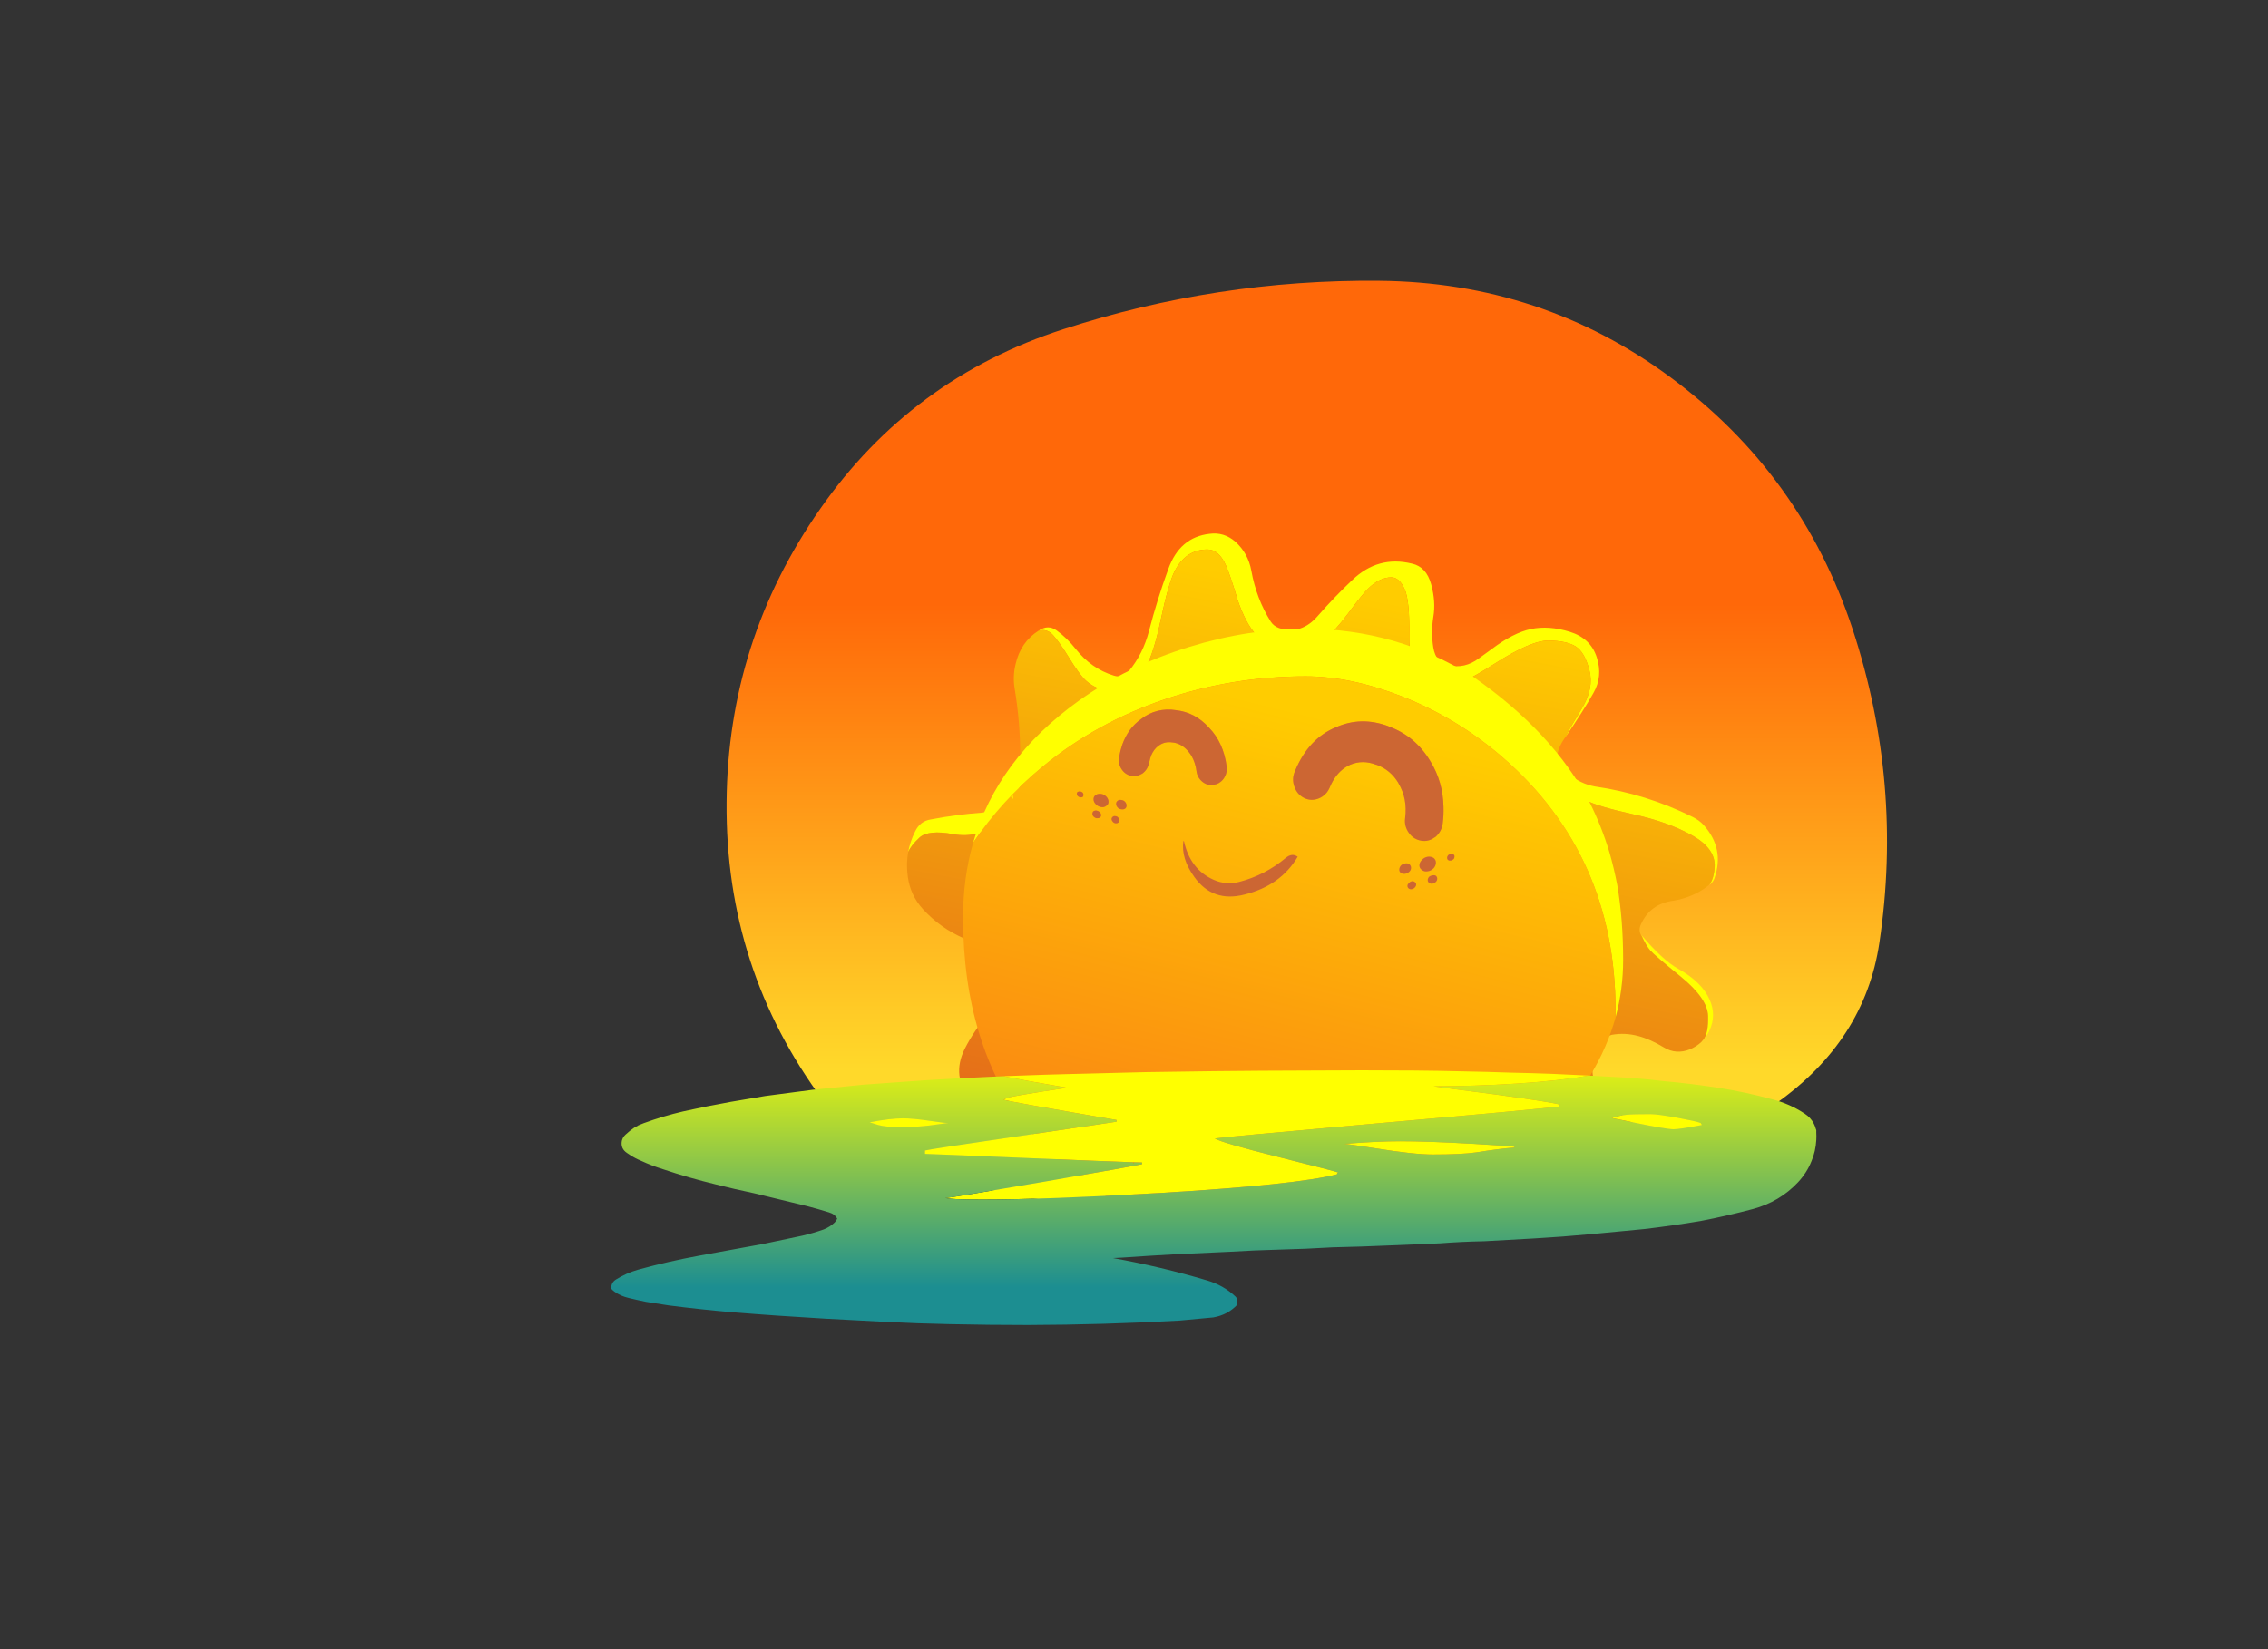 <svg height="400" preserveAspectRatio="none" viewBox="0 0 550 400" width="550" xmlns="http://www.w3.org/2000/svg" xmlns:xlink="http://www.w3.org/1999/xlink">
    <rect x="0" y="0" width="550" height="400" fill="#333333" stroke="none"/>
    <linearGradient id="Gradient_1" gradientUnits="userSpaceOnUse" spreadMethod="pad" x1="320.3" x2="320.3" y1="146.55" y2="261.35">
        <stop offset="0" stop-color="#ff6809"/>
        <stop offset=".984" stop-color="#ffd92a"/>
    </linearGradient>
    <linearGradient id="Gradient_2" gradientUnits="userSpaceOnUse" spreadMethod="pad" x1="159.412" x2="115.787" y1="20.7" y2="267.5">
        <stop offset="0" stop-color="#fc0"/>
        <stop offset="1" stop-color="#db4a22"/>
    </linearGradient>
    <linearGradient id="Gradient_3" gradientUnits="userSpaceOnUse" spreadMethod="pad" x1="99.05" x2="68.05" y1="22.725" y2="156.575">
        <stop offset="0" stop-color="#fc0"/>
        <stop offset="1" stop-color="#fa7a16"/>
    </linearGradient>
    <linearGradient id="Gradient_4" gradientUnits="userSpaceOnUse" spreadMethod="pad" x1="146.8" x2="146.8" y1="3.325" y2="19.875">
        <stop offset="0" stop-color="#f90"/>
        <stop offset="1" stop-color="#f30"/>
    </linearGradient>
    <linearGradient id="Gradient_5" gradientUnits="userSpaceOnUse" spreadMethod="pad" x1="157.7" x2="157.7" y1="51.55" y2="-8.05">
        <stop offset="0" stop-color="#1c8e91"/>
        <stop offset="1" stop-color="#ff0"/>
    </linearGradient>
    <g>
        <g id="Layer0_0_FILL">
            <path d="m449.25 152.55q-12.4-37.55-44.1-61-31.2-23.1-70.75-23.45-39.25-.35-76.55 11.75-36.85 11.95-58.9 43.5-22.45 32.05-22.75 71.2-.35 40.45 23.5 72.5 8.95 12 23.25 16.85 27.35 9.15 67.05 10.55 39.65 1.4 79.35-5.1 39.7-6.5 61.3-21.7 21.55-15.2 25.1-38.95 5.8-38.75-6.5-76.15z" fill="url(#Gradient_1)"/>
        </g>
    </g>
    <g transform="matrix(.699 0 0 .746 219.95 129.4)">
        <g>
            <g id="Copia_de_S_mbolo_2_0_Layer0_0_FILL">
                <path d="m4.35 98.85q3.047-2.596 11.75-1.1 8.752 1.546 16.05-4.15 7.35-5.646 7.35-15.9 0-2.45-.2-4.5-.3 6.1-3.5 11.35-3.15 5.4-9.65 6.2-8.95.6-17.8 2.2-3.8.5-5.55 3.95-1.722 3.244-2.4 6.7.954-2.151 3.95-4.75m250.3 31.55q.85 1.25.75 1.15-.246-.258-.45-.55 1.536 3.066 2.85 4.5 1.348 1.501 10.6 8.55 9.311 7.105 9.5 12.75.184 5.641-1.6 7.75 1.268-1.325 2.15-3.05 2.35-4.8.1-9.75-2.65-5.85-10.95-10.2-5.45-2.8-12.95-11.15m-22.7-93.7q3.181 1.863 4.8 7.75 1.627 5.897-2.65 12.5-4.284 6.596-5.75 9.35 6.545-8.995 9.8-14.45 3.313-5.412 1.15-11.6-2.107-6.198-9.35-8.3-7.249-2.096-13.45-.9-6.15 1.197-13.75 6.6l-4.35 2.95q-4.9 3.45-10.55 2.25-4.351-.795-5.25-5.75-.856-4.919 0-9.95.916-4.981-.75-10.65-1.671-5.665-6.6-6.7-11.8-2.75-20.8 5.35-6.2 5.5-11.8 11.5-5.85 6.45-13.55 4.1-1.9-.65-2.9-2.1-5-7.45-6.75-16.6-1.1-5.65-5.55-9.4-3.95-3.2-8.95-2.55-10.35 1.1-14.3 11.45-3.9 10-6.7 20.15-2.05 7.45-6.95 13-2.15 2.4-5.25 1.5-7.8-2.25-13.25-8.7-3-3.55-6.6-6-3-2-6.2.1 2.8-.748 4.95 1.4 2.15 2.198 5.65 7.5 3.5 5.35 5.75 7.3 3.55 3 7.5 3 8.7 0 13.15-7.1 2.85-4.55 5.35-15.7 2.65-11.7 4.75-15.65 3.85-7.15 11.45-7.15 3.9 0 6.35 5.1 1.5 3.1 4.1 11.3 2.75 7.55 6.35 11.25 5.05 5.1 13.35 5.1 5.7 0 10.7-3.7 3.3-2.5 7.85-8.15 5.1-6.45 7-8.15 4-3.7 8.1-3.7 2.696.002 4.55 3.75 1.86 3.744 1.65 15.45-.1 7 2.2 11.1 3.25 5.6 9.65 5.6 4.65 0 17.55-7.7 12.895-7.745 19-7.65 6.163.086 9.3 1.9m44.45 58.1q-1.55-1.6-3.85-2.65-16.1-7.5-33.9-9.9-5.05-.85-9.2-4.2-.7-.6-2.85-3 2.45 8.45 9 11.7 3.95 2 16.55 4.6 11.641 2.357 20.05 6.7 8.419 4.337 8 10.4-.273 3.933-1.9 5.8.361-.234.7-.5.8-.75 1.15-1.7 3.55-9.6-3.75-17.25z" fill="#ff0"/>
                <path d="m272.2 98.05q-8.409-4.343-20.05-6.7-12.6-2.6-16.55-4.6-6.55-3.25-9-11.7-2.55-2.8 1.5-8.45.1-.15.25-.3 1.466-2.754 5.75-9.35 4.277-6.603 2.65-12.5-1.619-5.887-4.8-7.75-3.137-1.814-9.3-1.9-6.105-.095-19 7.65-12.9 7.7-17.55 7.7-6.4 0-9.65-5.6-2.3-4.1-2.2-11.1.21-11.706-1.65-15.45-1.854-3.748-4.55-3.75-4.1 0-8.1 3.7-1.9 1.7-7 8.15-4.55 5.65-7.85 8.15-5 3.7-10.7 3.7-8.3 0-13.35-5.1-3.6-3.7-6.35-11.25-2.6-8.2-4.1-11.3-2.45-5.1-6.35-5.1-7.6 0-11.45 7.15-2.1 3.95-4.75 15.65-2.5 11.15-5.35 15.7-4.45 7.1-13.15 7.1-3.95 0-7.5-3-2.25-1.95-5.75-7.3-3.5-5.302-5.65-7.5-2.15-2.148-4.95-1.4h-.05q-6.25 3.7-8 10.95-1 3.95-.3 7.9 1.9 10.65 1.95 21.65 0 .55 0 1.1.2 2.05.2 4.5 0 10.254-7.35 15.9-7.298 5.696-16.05 4.15-8.703-1.496-11.75 1.1-2.996 2.599-3.95 4.75-.15.874-.25 1.75-.35 3.05.15 6.35.9 5.95 5.2 10.4 6.05 6.2 14.3 9.55 9.2 3.75 11.5 13.25 1.6 6.55-3.1 11.4-4.85 5.1-8.2 11.3-4.65 8.9 2 16.2 2.55 2.85 6.4 3.4 9.7 1.15 19.75.55 4.95-.2 8.1 3.1.95 1 .95 2.25.038 3.433-.55 6.75h25.95q-7.644-3.609-14.8-8.3-14.1-9.35-23.55-23.45-10.05-15.05-10.95-33-.9-17.1 3.65-33.75 4.65-17 15.75-30.6 10.95-13.25 26.7-20.55 14.7-6.8 30.7-8.5 9.85-1.2 19.7-1 5.7.1 11.4.65 16.1 2.05 31.4 7.8 15.3 5.8 28.35 15.15 14.45 10.3 23.05 25.7 8.95 15.9 8.05 34.05-.85 17.35-7.45 33.05-2.4 5.4-5.4 10.2-9.65 15.25-24.1 25.55-5.491 3.899-11.35 7h24.55q1.395-.908 3.05-1.5 4.95-1.8 8.95-.05 1.374.594 2.5 1.55h38.2q-.101-.125-.2-.25-3.35-4.2-10.75-9.2l-4.5-3q-8.5-5.55-7.7-15.2.9-4.5 3.95-7.7 1.05-1.05 2.65-1.5 4.6-.8 9.3.4 4.1 1 8.85 3.7 4.25 2.4 9.05.6 2.25-.9 3.9-2.35.053-.048.1-.1.246-.229.45-.5.127-.079.2-.2 1.784-2.109 1.6-7.75-.189-5.645-9.5-12.75-9.252-7.049-10.6-8.55-1.314-1.434-2.85-4.5-1.396-1.851-.3-4 3.25-6.7 11.45-7.65 5.5-.9 10-3.6 1.137-.682 2.2-1.5 1.627-1.867 1.9-5.8.419-6.063-8-10.4z" fill="url(#Gradient_2)"/>
            </g>
        </g>
    </g>
    <g transform="matrix(.921 0 0 .983 233.55 152.5)">
        <g>
            <g id="Copia_de_S_mbolo_1_0_Layer0_0_FILL">
                <path d="m171.8 94.25q0 .85 0 1.65 2-6.9 2-14.15 0-10-1.55-18.5-.85-4.15-2.05-8.05-2.1-6.55-5.3-12.5-9.55-17.1-30.5-30.8-20.25-11.9-44.1-11.9-15.25 0-30.8 4.5-16.25 4.7-29.15 13.35-21.35 14.4-27.7 34.95 7.4-10.35 18.2-18.7 14.15-10.95 32.45-16.75 17.75-5.6 36.9-5.6 11.85 0 25.35 4.95 14.7 5.4 26.65 15.15 29.6 24.1 29.6 62.4z" fill="#ff0"/>
                <path d="m171.8 95.9q0-.8 0-1.65 0-38.3-29.6-62.4-11.95-9.75-26.65-15.15-13.5-4.95-25.35-4.95-19.15 0-36.9 5.6-18.3 5.8-32.45 16.75-10.8 8.35-18.2 18.7-2.65 8.65-2.65 18.4 0 31.45 17.15 52.25 21.75 26.35 66 26.35 15.15 0 31-4.75 16.15-4.9 29.25-13.6 14.05-9.3 21.85-21.4 4.4-6.85 6.55-14.15m-48.75-63.2q3.328 5.067 3.45 11.25.08 1.992-.2 4.1-.3 2-1.9 3.3-.169.125-.35.2-1.549 1.02-3.35.75-2.05-.3-3.3-1.9-1.3-1.7-1-3.7.65-4.8-1.75-8.55v-.05q-2.1-3.3-5.8-4.55h-.1q-3.55-1.3-6.8 0-2.872 1.22-4.6 4.05-.467.766-.85 1.65-.631 1.374-1.9 2.15-.398.257-.9.45-1.95.75-3.8-.05-1.9-.85-2.65-2.8-.75-1.9.1-3.8.05-.1.1-.2 3.55-7.95 10.75-10.7 6.6-2.75 13.8-.25l.05.05q7 2.35 11 8.6m-7.75 27.55q-.45-.25-.45-.8 0-.55.45-1.05.45-.4 1.15-.5.6-.1 1.05.2.45.35.45.9 0 .55-.45.95-.45.4-1.05.5-.7.1-1.15-.2m4.85-1.85q0-.75.7-1.4.6-.6 1.5-.75.85-.1 1.55.3.6.45.6 1.15 0 .75-.6 1.4-.7.65-1.55.75-.9.15-1.5-.3-.7-.45-.7-1.15m-3.15 5.05q0-.35.35-.7.35-.35.8-.45.45-.05.8.2.35.25.35.6 0 .4-.35.75-.35.35-.8.4-.45.1-.8-.15-.35-.25-.35-.65m-32.05-6.9q1.65-1.3 3.15-.3-4.5 7.15-14.05 9.35-8.35 2-13.2-4.4-3.45-4.5-2.85-8.75 0-.05.15-.05 1.65 7 7.85 9.55 3.25 1.35 6.75.5 6.75-1.65 12.2-5.9m39.55 4.4q.35.3.35.7 0 .45-.35.8-.4.35-.9.45-.5.05-.9-.2-.35-.25-.35-.7 0-.4.35-.8.4-.3.9-.35.5-.1.9.1m2.95-4.45q0-.35.25-.6.25-.25.7-.3.4-.05.75.1.25.15.25.5 0 .4-.25.65-.35.3-.75.35-.45.05-.7-.15-.25-.15-.25-.55m-62.75-32.15q.05.05.1.1 3.773 3.674 4.6 9.5-.005.061 0 .1.2 1.6-.8 2.95-.5.65-1.15 1-.075.046-.15.1-.598.312-1.35.4-1.65.25-2.95-.75-1.35-1.05-1.55-2.65-.45-3.1-2.35-5.05l-.05-.05q-1.65-1.7-3.85-1.95-.05 0-.1 0-2.05-.3-3.6.8-.1 0-.1.05-1.183.854-1.85 2.3-.311.741-.5 1.65-.05.15-.1.3-.35 1.6-1.7 2.55-.184.118-.4.2-1.21.661-2.6.4-1.65-.35-2.55-1.7-.95-1.4-.6-3 .3-1.55.8-2.95 1.55-4.1 4.95-6.35 4-2.95 9.3-2.2h-.1q5 .5 8.65 4.25m-23.85 22.25q.35.3.35.65 0 .35-.35.6-.3.2-.7.15-.45-.05-.75-.4-.3-.3-.3-.65 0-.3.3-.55.3-.25.75-.15.4 0 .7.35m1.8-3.9q.4.45.4.9 0 .55-.4.8-.4.25-1 .15-.6-.05-.95-.45-.4-.4-.4-.9 0-.5.4-.75.35-.3.95-.2.6.05 1 .45m-29.55-1.55q.05-.05.05.8v.05l-.55-.6q.1 0 .5-.25m17.1.15q-.25-.25-.25-.6 0-.3.25-.45.3-.15.65-.1.4.05.65.3.2.2.2.55 0 .3-.2.5-.25.15-.65.1-.35-.05-.65-.3m7.5.1q.6.6.6 1.3 0 .65-.6 1-.6.45-1.35.3-.8-.1-1.4-.7-.6-.55-.6-1.25 0-.65.6-1.05.6-.35 1.4-.25.75.1 1.35.65m-3.35 3.6q.4-.2.8-.15.5.1.85.4.35.35.35.75 0 .4-.35.6-.35.2-.85.15-.4-.05-.8-.4-.3-.3-.3-.7 0-.4.3-.65z" fill="url(#Gradient_3)"/>
                <path d="m35.15 44.85q-.4-.05-.8.15-.3.25-.3.65 0 .4.3.7.4.35.8.4.5.05.85-.15.35-.2.35-.6 0-.4-.35-.75-.35-.3-.85-.4m3.15-2.15q0-.7-.6-1.3-.6-.55-1.35-.65-.8-.1-1.4.25-.6.4-.6 1.05 0 .7.6 1.25.6.6 1.4.7.75.15 1.35-.3.6-.35.6-1m-8.35-2q0 .35.25.6.3.25.65.3.4.05.65-.1.2-.2.2-.5 0-.35-.2-.55-.25-.25-.65-.3-.35-.05-.65.1-.25.15-.25.45m13.1 2.9q0-.45-.4-.9-.4-.4-1-.45-.6-.1-.95.2-.4.25-.4.75 0 .5.4.9.35.4.95.45.6.1 1-.15.4-.25.4-.8m-1.85 3.65q0-.35-.35-.65-.3-.35-.7-.35-.45-.1-.75.15-.3.25-.3.55 0 .35.3.65.3.35.75.4.4.05.7-.15.35-.25.35-.6m23.6-22.8q-.05-.05-.1-.1-3.65-3.75-8.65-4.25h.1q-5.3-.75-9.3 2.2-3.4 2.25-4.95 6.35-.5 1.4-.8 2.95-.35 1.6.6 3 .9 1.35 2.55 1.7 1.39.261 2.6-.4.216-.082.4-.2 1.35-.95 1.7-2.55.05-.15.1-.3.189-.909.5-1.65.667-1.446 1.85-2.3 0-.05.1-.05 1.55-1.1 3.6-.8.05 0 .1 0 2.2.25 3.85 1.95l.05.05q1.9 1.95 2.35 5.05.2 1.6 1.55 2.65 1.3 1 2.95.75.752-.088 1.35-.4.075-.054.15-.1.65-.35 1.15-1 1-1.35.8-2.95-.005-.039 0-.1-.827-5.826-4.6-9.5m62.9 31.45q-.25.25-.25.6 0 .4.25.55.25.2.7.15.4-.05.75-.35.25-.25.25-.65 0-.35-.25-.5-.35-.15-.75-.1-.45.05-.7.3m-2.85 5.75q0-.4-.35-.7-.4-.2-.9-.1-.5.05-.9.35-.35.4-.35.8 0 .45.35.7.4.25.9.2.5-.1.9-.45.35-.35.35-.8m-36.75-5.4q-1.5-1-3.15.3-5.45 4.25-12.2 5.9-3.5.85-6.75-.5-6.2-2.55-7.85-9.55-.15 0-.15.05-.6 4.25 2.85 8.75 4.85 6.4 13.2 4.4 9.55-2.2 14.05-9.35m29.25 6.5q-.35.35-.35.7 0 .4.35.65.35.25.8.15.45-.05.8-.4.35-.35.35-.75 0-.35-.35-.6-.35-.25-.8-.2-.45.1-.8.45m3.5-5.75q-.7.65-.7 1.4 0 .7.7 1.15.6.45 1.5.3.85-.1 1.55-.75.6-.65.6-1.4 0-.7-.6-1.15-.7-.4-1.55-.3-.9.15-1.5.75m-6 2.45q0 .55.45.8.45.3 1.15.2.6-.1 1.05-.5.45-.4.45-.95 0-.55-.45-.9-.45-.3-1.05-.2-.7.1-1.15.5-.45.5-.45 1.05m11.65-15.5q-.122-6.183-3.45-11.25-4-6.25-11-8.6l-.05-.05q-7.2-2.5-13.8.25-7.2 2.75-10.75 10.7-.05.1-.1.2-.85 1.9-.1 3.8.75 1.95 2.65 2.8 1.85.8 3.8.05.502-.193.9-.45 1.269-.776 1.9-2.15.383-.884.85-1.65 1.728-2.83 4.6-4.05 3.25-1.3 6.8 0h.1q3.7 1.25 5.8 4.55v.05q2.4 3.75 1.75 8.55-.3 2 1 3.7 1.25 1.6 3.3 1.9 1.801.27 3.35-.75.181-.075.35-.2 1.6-1.3 1.9-3.3.28-2.108.2-4.1z" fill="#c63"/>
            </g>
        </g>
    </g>
    <g transform="matrix(1.021 0 0 1.021 148.25 259.6)">
        <g>
            <g id="Copia_de_S_mbolo_3_0_Layer0_0_FILL">
                <path d="m124.1 21.8q-.046.017-.1.05-.02.052 0 .15.095.618.1-.15z" fill="url(#Gradient_4)"/>
                <path d="m232.15 1.25q-4.145-.219-8.4-.4-5.1-.2-10.2-.3-5.55-.2-11.05-.3-5.9-.15-11.8-.2-6.25-.05-12.45-.05-6.1 0-12.15.05-5.85 0-11.7.05-5.65.05-11.3.1-5.4.05-10.75.15-5.15.05-10.3.2-4.95.1-9.85.25-2.015.043-4.05.1-2.643.064-5.3.15-4.886.185-9.75.35 4.693.95 15.2 2.75h.4q-.85 0-6.45.9-5.75.9-8.4 1.5-.4.4-.8.4 1.2.45 26.95 4.85v.4q-.45.1-22.95 3.4-21.6 3.15-22.55 3.45v.8q.8 0 23.45.95 19.659.835 26.05 1.05.054-.033.1-.05v.05q1.22.034 1.95.05v.4q-1.6.4-23.2 4.15-21.55 3.7-23.1 3.85h-.4q.75.4 8.8.4 15.2 0 42-1.55 32.6-1.95 42.2-4.45 0-.1.05-.2.1-.2.3-.2-.45-.25-14.2-3.7-13.55-3.4-15.15-4.4 1.6-.3 38.05-3.55 38.15-3.35 43.65-4.05l.05-.2q.1-.2.35-.2-1.7-.6-15.75-2.5-13.95-1.8-14.4-1.9 9.55 0 19.8-.65 10.467-.692 17.05-1.9m-162.9 10.15q-3.036 0-7.9.95.986.3 2.1.65 1.7.5 5.7.5 3 0 6.45-.4 1.85-.25 4.45-.6-.7.05-4.35-.5-4-.6-6.45-.6m136.15 8.1q5.6-.9 9.1-1.15v-.2q-1.3-.2-10.1-.7-10.45-.6-17-.6-5.35 0-12.2.55-.555.04-1.1.05 3.135.393 7.55 1.1 9 1.45 13.5 1.45 6.8 0 10.25-.5m46.9-5.5q1.45 0 6.7-1 0-.1-.1-.25-.15-.1-.15-.25-1.25-.45-5.6-1.25-4.65-.85-6.35-.85-4.2 0-5.65.15-2.088.232-3.5.8 2.16.403 5.2 1.05 7.75 1.6 9.45 1.6z" fill="#ff0"/>
                <path d="m285.05 21.6q1.008-2.369 1.15-5.05.05-.85 0-1.7v-.6q-.15-.55-.35-1.05-.15-.3-.25-.55-.7-1.4-2.15-2.35-3.55-2.35-7.65-3.4-6.25-1.7-12.55-2.7-6.7-1.05-13.45-1.65-6.1-.75-12.15-1-2.177-.127-4.4-.25-.519-.028-1.1-.05-6.583 1.208-17.05 1.9-10.25.65-19.8.65.45.1 14.4 1.9 14.05 1.9 15.75 2.5-.25 0-.35.2l-.05.2q-5.5.7-43.65 4.05-36.45 3.25-38.05 3.55 1.6 1 15.15 4.4 13.75 3.45 14.2 3.7-.2 0-.3.2-.05.1-.05.2-9.6 2.5-42.2 4.45-26.8 1.55-42 1.55-8.05 0-8.8-.4h.4q1.55-.15 23.1-3.85 21.6-3.75 23.2-4.15v-.4q-.73-.016-1.95-.05-.005.768-.1.15-.02-.098 0-.15-6.391-.215-26.05-1.05-22.65-.95-23.45-.95v-.8q.95-.3 22.55-3.45 22.5-3.3 22.95-3.4v-.4q-25.75-4.4-26.95-4.85.4 0 .8-.4 2.65-.6 8.4-1.5 5.6-.9 6.45-.9h-.4q-10.507-1.8-15.2-2.75-1.699.085-3.4.15-4.1.2-8.15.4-3.85.2-7.65.45-7 .5-13.95 1-6 .6-12 1.2-5.7.75-11.4 1.5-4.15.7-8.25 1.4-5.6 1-11.2 2.25-4.75 1.1-9.4 2.8l-1.35.55v.05q-.05 0-.1.05-.45.2-.85.45-1.1.75-2.05 1.65-.65.6-.85 1.45-.35 1.85 1.25 2.9.37.271.75.5 1.206.785 2.6 1.35 2.45 1.15 5.2 2 6.1 2.05 12.5 3.6 4.55 1.15 9.1 2.1 6.3 1.5 12.75 3.1 2.5.65 5.05 1.45 1.4.4 1.95 1.5-.25.5-.6.9-1.1 1.05-2.6 1.65-2.55.9-5.15 1.5-4.6 1-9.25 1.95-7.6 1.4-15.25 2.8-7.35 1.35-14.4 3.3-2.85.8-5.3 2.35-1.2.75-1.1 2.2.3.35.7.65 1.5 1.1 3.5 1.55 2.05.5 4.05.9 2.7.45 5.4.85 7.4.95 14.85 1.6 11.1.9 22.35 1.55 7.1.4 14.2.75 7.7.4 15.4.55 9.25.2 18.5.2 17.9-.05 36-1.05 4-.4 8.05-.75 3.4-.6 5.65-3 .1-.55.05-1-.1-.6-.45-.95-2.85-2.7-6.8-3.85-10.9-3.25-22.3-5.3 1.05-.05 2.1-.1 6.4-.45 12.7-.8 6.45-.3 13-.6 5.7-.35 11.45-.5 6.5-.15 12.9-.55 6.9-.15 13.55-.45 5.9-.25 11.95-.5 5.2-.4 10.55-.5 5.9-.35 11.65-.65 7-.4 13.9-1.05 6.25-.6 12.55-1.2 6.7-.8 13.25-1.9 6.25-1.2 12.45-2.85 6.35-1.7 10.75-6.4 2.102-2.286 3.15-4.95m-26.05-8.6q-5.25 1-6.7 1-1.7 0-9.45-1.6-3.04-.647-5.2-1.05 1.412-.568 3.5-.8 1.45-.15 5.65-.15 1.7 0 6.35.85 4.35.8 5.6 1.25 0 .15.15.25.1.15.1.25m-44.5 5.35q-3.5.25-9.1 1.15-3.45.5-10.25.5-4.5 0-13.5-1.45-4.415-.707-7.55-1.1.545-.01 1.1-.05 6.85-.55 12.2-.55 6.55 0 17 .6 8.8.5 10.1.7zm-153.15-6q4.864-.95 7.9-.95 2.45 0 6.45.6 3.65.55 4.35.5-2.6.35-4.45.6-3.45.4-6.45.4-4 0-5.7-.5-1.114-.35-2.1-.65z" fill="url(#Gradient_5)"/>
            </g>
        </g>
    </g>
</svg>
